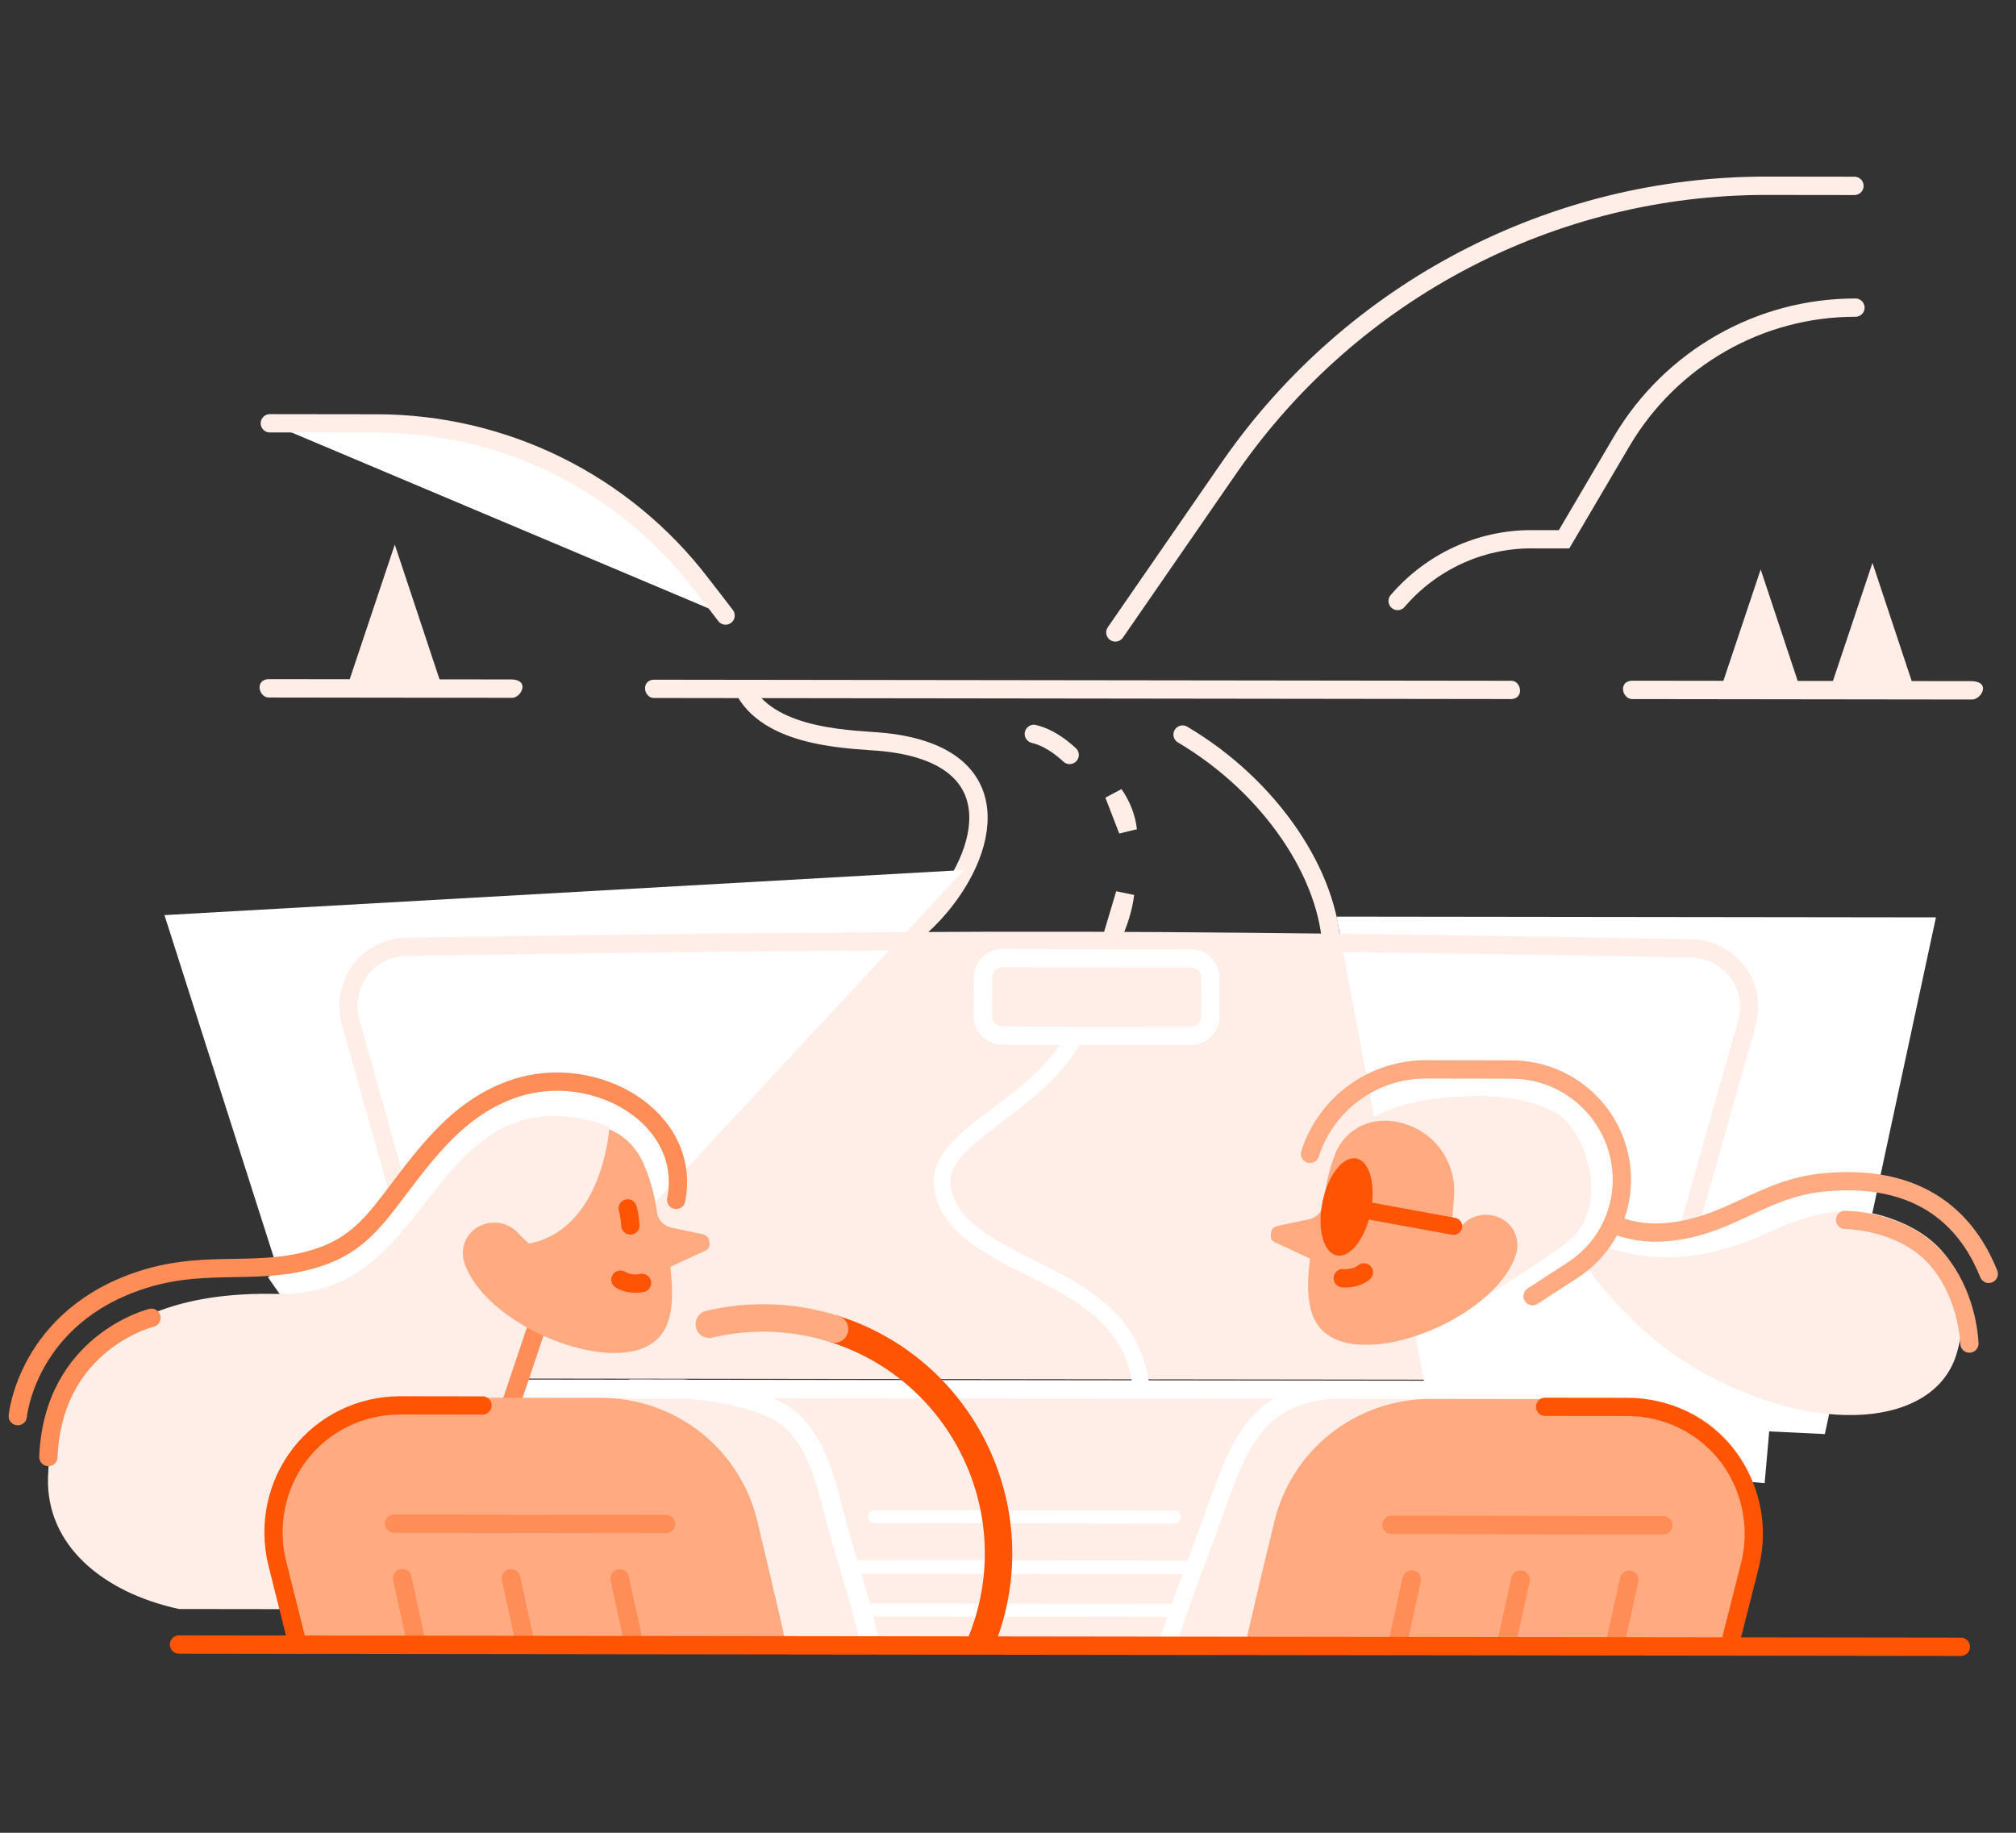 <svg width="220" height="200" viewBox="0 0 220 200" fill="none" xmlns="http://www.w3.org/2000/svg">
<rect x="0" y="0" width="220" height="200" fill="#333333" stroke="none"/>
<g clip-path="url(#clip0_116_12530)">
<path fill-rule="evenodd" clip-rule="evenodd" d="M36.395 179.339C36.395 179.339 45.809 166.66 51.924 158.429C55.144 154.091 60.228 151.537 65.629 151.544L131.998 151.628L131.963 179.459L36.395 179.339Z" fill="#FFEEE7"/>
<path fill-rule="evenodd" clip-rule="evenodd" d="M188.183 179.53L169.026 151.674L94.071 151.58L94.036 179.411L188.183 179.53Z" fill="#FFEEE7"/>
<path d="M55.911 74.144C57.81 74.249 56.898 76.1 55.909 76.15L29.285 76.116C28.24 76.056 27.793 74.189 29.287 74.111L55.911 74.144Z" fill="#FFEEE7"/>
<path d="M215.255 74.328C217.253 74.455 216.232 76.276 215.253 76.334L178.067 76.287C177.021 76.219 176.586 74.374 178.07 74.281L215.255 74.328Z" fill="#FFEEE7"/>
<path d="M165.005 74.29C166.02 74.394 166.308 76.148 165.003 76.284L71.291 76.166C70.204 76.061 69.988 74.273 71.294 74.171L165.005 74.29Z" fill="#FFEEE7"/>
<path d="M81.273 75.392C84.293 80.799 93.524 80.66 96.595 80.993C110.541 82.523 107.937 93.158 101.912 99.692C98.409 103.499 94.116 105.407 90.333 105.908" stroke="#FFEEE7" stroke-width="2.003" stroke-miterlimit="1.5" stroke-linecap="round"/>
<path d="M129.052 80.159C138.691 85.861 145.103 95.521 145.326 103.748" stroke="#FFEEE7" stroke-width="1.999" stroke-miterlimit="1.5" stroke-linecap="round"/>
<path d="M116.726 82.379C115.614 81.355 114.307 80.445 112.822 80.087M121.347 102.306C122.017 100.768 122.579 99.22 122.768 97.547L121.347 102.306ZM123.071 90.595C122.93 89.224 122.362 87.817 121.563 86.685L123.071 90.595Z" stroke="#FFEEE7" stroke-width="2.003" stroke-miterlimit="1.5" stroke-linecap="round"/>
<path d="M202.369 20.283L192.822 20.271C169.445 20.241 147.597 31.688 134.235 50.892C127.483 60.669 121.716 69.013 121.716 69.013" stroke="#FFEEE7" stroke-width="2.001" stroke-miterlimit="1.5" stroke-linecap="round"/>
<path fill-rule="evenodd" clip-rule="evenodd" d="M43.082 59.427L48.539 75.868L37.583 75.854L43.082 59.427Z" fill="#FFEEE7"/>
<path fill-rule="evenodd" clip-rule="evenodd" d="M192.137 62.139L196.756 76.052L187.484 76.041L192.137 62.139Z" fill="#FFEEE7"/>
<path fill-rule="evenodd" clip-rule="evenodd" d="M204.337 61.422L208.956 75.336L199.684 75.324L204.337 61.422Z" fill="#FFEEE7"/>
<path fill-rule="evenodd" clip-rule="evenodd" d="M29.446 46.192L41.135 46.207C47.974 46.213 54.719 47.792 60.849 50.822C66.98 53.852 72.331 58.252 76.489 63.681C78.112 65.766 79.179 67.17 79.179 67.17" fill="white"/>
<path d="M29.446 46.192L41.135 46.207C47.974 46.213 54.719 47.792 60.849 50.822C66.98 53.852 72.331 58.252 76.489 63.681C78.113 65.766 79.179 67.17 79.179 67.17" stroke="#FFEEE7" stroke-width="1.998" stroke-miterlimit="1.5" stroke-linecap="round"/>
<path d="M202.482 33.57C192.015 33.557 182.345 39.099 176.99 48.128C173.689 53.751 170.682 58.85 170.682 58.85L167.095 58.846C161.532 58.838 156.185 61.303 152.52 65.584" stroke="#FFEEE7" stroke-width="1.994" stroke-miterlimit="1.5" stroke-linecap="round"/>
<path fill-rule="evenodd" clip-rule="evenodd" d="M49.167 150.425C49.167 150.425 42.007 124.929 38.263 111.505C37.712 109.576 38.157 107.507 39.266 105.902C40.485 104.297 42.367 103.345 44.358 103.31C59.848 103.074 93.483 102.606 118.046 102.665C141.17 102.723 170.489 103.223 184.54 103.486C186.531 103.517 188.411 104.483 189.626 106.091C190.841 107.699 191.17 109.769 190.615 111.697C186.836 125.111 179.612 150.589 179.612 150.589" fill="#FFEEE7"/>
<path fill-rule="evenodd" clip-rule="evenodd" d="M35.68 155.382L71.046 154.893L56.996 150.576L59.818 143.77L105.188 94.94L17.947 99.86L35.68 155.382Z" fill="white"/>
<path fill-rule="evenodd" clip-rule="evenodd" d="M156.095 154.442L199.14 156.49L211.263 100.106L145.855 100.024L156.095 154.442Z" fill="white"/>
<path d="M49.167 150.425C49.167 150.425 42.007 124.929 38.263 111.505C37.712 109.576 38.157 107.507 39.266 105.902C40.485 104.297 42.367 103.345 44.358 103.31C59.848 103.074 93.483 102.606 118.046 102.665C141.17 102.723 170.489 103.223 184.54 103.486C186.531 103.517 188.411 104.483 189.626 106.091C190.841 107.699 191.17 109.769 190.615 111.697C186.836 125.111 179.612 150.589 179.612 150.589" stroke="#FFEEE7" stroke-width="1.984" stroke-miterlimit="1.5" stroke-linecap="round"/>
<path fill-rule="evenodd" clip-rule="evenodd" d="M29.241 139.379L46.674 127.189L55.368 139.622L37.934 151.812L29.241 139.379Z" fill="white"/>
<path fill-rule="evenodd" clip-rule="evenodd" d="M58.928 142.838L66.432 135.932L66.524 122.984C66.524 122.984 60.206 120.118 54.519 123.269C45.658 128.186 43.588 141.497 30.171 141.199C12.292 140.802 5.607 149.854 5.241 161.2C5.003 168.554 11.145 173.762 19.535 175.581L45.77 175.614" fill="#FFEEE7"/>
<path fill-rule="evenodd" clip-rule="evenodd" d="M177.188 132.967L194.986 134.543L192.569 161.849L174.771 160.273L177.188 132.967Z" fill="white"/>
<path fill-rule="evenodd" clip-rule="evenodd" d="M173.065 138.119C173.065 138.119 177.746 145.217 185.41 149.556C198.19 156.796 211.139 155.763 213.521 147.717C215.76 140.15 212.817 134.946 205.576 132.716C201.646 131.503 197.596 132.406 193.862 134.107C188.916 136.368 182.33 138.796 174.715 135.854" fill="#FFEEE7"/>
<path d="M56.558 151.543L178.918 151.698" stroke="white" stroke-width="2.003" stroke-miterlimit="1.5" stroke-linecap="round" stroke-linejoin="round"/>
<path d="M95.473 165.507L128.131 165.548" stroke="white" stroke-width="1.42" stroke-miterlimit="1.5" stroke-linecap="round" stroke-linejoin="round"/>
<path d="M92.629 170.986L130.045 171.033" stroke="white" stroke-width="1.487" stroke-miterlimit="1.5" stroke-linecap="round" stroke-linejoin="round"/>
<path d="M94.537 175.673L128.118 175.716" stroke="white" stroke-width="1.42" stroke-miterlimit="1.5" stroke-linecap="round" stroke-linejoin="round"/>
<path d="M118.547 110.329C114.711 121.755 99.783 123.542 103.348 131.294C106.889 139.057 123.165 138.709 124.52 151.365" stroke="white" stroke-width="1.814" stroke-miterlimit="1.5" stroke-linecap="round"/>
<path d="M145.756 151.658C145.378 151.684 144.998 151.727 144.618 151.77C142.504 152.048 140.418 152.668 138.634 154.015C135.824 156.124 134.183 160.426 132.927 163.957C131.223 168.766 128.977 174.47 127.415 179.332" stroke="white" stroke-width="1.902" stroke-miterlimit="1.5" stroke-linecap="round" stroke-linejoin="round"/>
<path d="M68.848 151.573L74.571 151.58C77.975 151.745 82.985 152.637 85.558 154.392C88.726 156.551 89.963 160.943 90.863 164.547C92.079 169.457 93.895 174.341 94.919 179.304" stroke="white" stroke-width="2.092" stroke-miterlimit="1.5" stroke-linecap="round" stroke-linejoin="round"/>
<path d="M59.21 142.914L53.459 160.02" stroke="#FF8D57" stroke-width="1.996" stroke-miterlimit="1.5" stroke-linecap="round" stroke-linejoin="round"/>
<path fill-rule="evenodd" clip-rule="evenodd" d="M32.487 179.996C32.487 179.996 31.369 175.169 30.026 169.545C29.018 165.433 30.035 161.09 32.627 157.766C35.219 154.442 39.274 152.509 43.437 152.514L65.601 152.542C73.815 152.553 80.895 158.212 82.686 166.188C84.365 173.105 85.931 180.063 85.931 180.063" fill="#FFAA81"/>
<path d="M32.487 179.486C32.487 179.486 31.479 175.445 30.248 170.555C29.24 166.424 30.147 162.033 32.739 158.677C35.331 155.321 39.384 153.353 43.659 153.358L52.66 153.37" stroke="#FF5403" stroke-width="1.989" stroke-miterlimit="1.5" stroke-linecap="round" stroke-linejoin="round"/>
<path fill-rule="evenodd" clip-rule="evenodd" d="M132.095 106.698C132.096 105.532 131.145 104.584 130.003 104.582L109.354 104.556C108.213 104.555 107.261 105.5 107.259 106.667L107.254 110.893C107.252 112.059 108.202 113.007 109.344 113.008L129.992 113.034C131.134 113.036 132.088 112.09 132.089 110.924L132.095 106.698Z" fill="#FFEEE7" stroke="white" stroke-width="1.991" stroke-miterlimit="1.5" stroke-linecap="round" stroke-linejoin="round"/>
<path d="M142.963 125.904C143.823 123.223 145.515 120.885 147.792 119.229C150.07 117.573 152.815 116.684 155.631 116.692C158.589 116.705 161.889 116.709 164.985 116.713C171.625 116.732 176.999 122.129 176.991 128.769L176.991 128.778C176.986 132.734 174.979 136.423 171.657 138.577C169.389 140.058 167.25 141.442 167.25 141.442" stroke="#FFAA81" stroke-width="2.002" stroke-miterlimit="1.5" stroke-linecap="round" stroke-linejoin="round"/>
<path fill-rule="evenodd" clip-rule="evenodd" d="M189.182 180.193C189.182 180.193 190.312 175.369 191.669 169.748C192.687 165.639 191.681 161.293 189.098 157.963C186.514 154.633 182.464 152.69 178.301 152.684L156.136 152.656C147.923 152.646 140.828 158.287 139.018 166.259C137.321 173.172 135.737 180.126 135.737 180.126" fill="#FFAA81"/>
<path d="M188.715 179.682C188.715 179.682 189.733 175.645 190.977 170.758C191.994 166.629 191.098 162.236 188.515 158.874C185.931 155.511 181.884 153.532 177.608 153.527L168.607 153.516" stroke="#FF5403" stroke-width="1.989" stroke-miterlimit="1.5" stroke-linecap="round" stroke-linejoin="round"/>
<path d="M177.789 172.398L176.217 179.526" stroke="#FF8D57" stroke-width="2.034" stroke-miterlimit="1.5" stroke-linecap="round" stroke-linejoin="round"/>
<path d="M165.927 172.383L164.356 179.511" stroke="#FF8D57" stroke-width="2.034" stroke-miterlimit="1.5" stroke-linecap="round" stroke-linejoin="round"/>
<path d="M154.056 172.368L152.484 179.496" stroke="#FF8D57" stroke-width="2.034" stroke-miterlimit="1.5" stroke-linecap="round" stroke-linejoin="round"/>
<path d="M181.516 166.443L151.853 166.406" stroke="#FF8D57" stroke-width="2" stroke-miterlimit="1.5" stroke-linecap="round" stroke-linejoin="round"/>
<path d="M43.899 172.229L45.453 179.362" stroke="#FF8D57" stroke-width="2.034" stroke-miterlimit="1.5" stroke-linecap="round" stroke-linejoin="round"/>
<path d="M55.77 172.244L57.324 179.376" stroke="#FF8D57" stroke-width="2.034" stroke-miterlimit="1.5" stroke-linecap="round" stroke-linejoin="round"/>
<path d="M67.632 172.259L69.186 179.391" stroke="#FF8D57" stroke-width="2.034" stroke-miterlimit="1.5" stroke-linecap="round" stroke-linejoin="round"/>
<path fill-rule="evenodd" clip-rule="evenodd" d="M70.285 127.126C69.583 125.382 68.277 123.985 66.48 123.232L66.483 123.203C66.483 123.203 65.769 134.134 57.729 135.71C57.729 135.71 57.065 135.132 56.411 134.427C55.754 133.764 54.783 133.388 53.918 133.423C52.912 133.432 52.016 133.824 51.379 134.512C50.583 135.372 50.325 136.612 50.653 137.733C52.667 143.96 63.969 149.1 69.734 147.273C72.844 146.237 73.803 143.611 73.144 138.254C73.144 138.254 75.095 137.327 76.892 136.515C77.337 136.355 77.516 135.955 77.411 135.529C77.448 135.131 77.049 134.778 76.768 134.71C75.5 134.45 74.234 134.162 73.249 133.957C72.405 133.765 71.751 133.074 71.687 132.206C71.516 130.942 71.116 129.025 70.285 127.126Z" fill="#FFAA81"/>
<path fill-rule="evenodd" clip-rule="evenodd" d="M146.104 125.624C146.918 122.926 151.24 121.039 153.587 120.47C158.297 119.324 165.252 119.014 169.574 121.315C172.998 123.137 175.545 130.814 171.79 134.875C170.495 136.279 161.924 141.618 161.924 141.618" fill="#FFEEE7"/>
<path d="M73.789 130.938C75.543 122.002 65.01 115.871 56.25 118.745C50.203 120.733 46.656 125.629 43.174 130.206C41.257 132.715 39.235 135.58 35.38 136.999C28.647 139.483 22.912 137.274 15.53 139.644C2.937 143.695 1.938 154.534 1.938 154.534" stroke="#FF8D57" stroke-width="1.996" stroke-miterlimit="1.5" stroke-linecap="round" stroke-linejoin="round"/>
<path d="M176.057 133.622C177.673 134.23 179.458 134.62 181.519 134.479C188.614 134.005 192.085 129.721 198.95 129.035C210.995 127.836 215.287 134.702 217.028 139.008" stroke="#FFAA81" stroke-width="1.996" stroke-miterlimit="1.5" stroke-linecap="round" stroke-linejoin="round"/>
<path d="M201.349 133.116C204.444 133.242 207.885 134.245 210.368 136.413C213.059 138.751 214.693 142.81 214.918 146.614" stroke="#FFAA81" stroke-width="1.995" stroke-miterlimit="1.5" stroke-linecap="round" stroke-linejoin="round"/>
<path d="M16.526 143.802C16.526 143.802 5.776 146.445 5.281 158.994" stroke="#FF8D57" stroke-width="2.003" stroke-miterlimit="1.5" stroke-linecap="round" stroke-linejoin="round"/>
<path d="M19.537 179.459L213.98 179.704" stroke="#FF5403" stroke-width="2.001" stroke-miterlimit="1.5" stroke-linecap="round"/>
<path d="M43.006 166.269L72.669 166.306" stroke="#FF8D57" stroke-width="2" stroke-miterlimit="1.5" stroke-linecap="round" stroke-linejoin="round"/>
<path d="M68.503 131.869C68.677 132.481 68.747 133.099 68.793 133.726" stroke="#FF5403" stroke-width="1.996" stroke-miterlimit="1.5" stroke-linecap="round"/>
<path d="M70.06 139.995C69.67 140.094 68.59 140.194 67.705 139.64" stroke="#FF5403" stroke-width="2.002" stroke-miterlimit="1.5" stroke-linecap="round"/>
<path d="M91.075 145.031C104.584 149.335 112.055 163.805 107.753 177.308C107.565 177.897 107.361 178.468 107.137 179.032" stroke="#FF5403" stroke-width="2.997" stroke-miterlimit="1.5" stroke-linecap="round" stroke-linejoin="round"/>
<path d="M77.403 144.505C78.951 144.137 80.53 143.917 82.119 143.847C85.151 143.705 88.184 144.106 91.075 145.031" stroke="#FFAA81" stroke-width="2.997" stroke-miterlimit="1.5" stroke-linecap="round" stroke-linejoin="round"/>
<path fill-rule="evenodd" clip-rule="evenodd" d="M145.56 126.308C146.35 123.898 148.502 122.286 151.087 122.3L151.086 122.286C153.097 122.308 155.184 123.17 156.611 124.694C157.319 125.449 157.869 126.339 158.226 127.311C158.584 128.282 158.742 129.316 158.693 130.35C158.479 132.794 158.374 134.841 158.374 134.841C158.374 134.841 159.041 134.266 159.696 133.561C160.355 132.9 161.327 132.527 162.192 132.564C163.197 132.576 164.092 132.97 164.728 133.659C165.522 134.522 165.777 135.762 165.446 136.882C163.416 143.105 152.101 148.215 146.341 146.374C143.234 145.33 142.281 142.702 142.953 137.347C142.953 137.347 141.005 136.415 139.21 135.599C138.765 135.437 138.588 135.037 138.693 134.611C138.658 134.212 139.057 133.861 139.338 133.793C140.607 133.537 141.873 133.252 142.86 133.049C143.705 132.874 144.358 132.155 144.423 131.274C144.599 130.024 144.865 128.178 145.56 126.308Z" fill="#FFAA81"/>
<path d="M146.536 139.481C146.937 139.534 148.02 139.506 148.834 138.851" stroke="#FF5403" stroke-width="2.002" stroke-miterlimit="1.5" stroke-linecap="round"/>
<path d="M147.76 131.219C147.585 131.831 147.513 132.449 147.465 133.076" stroke="white" stroke-width="1.996" stroke-miterlimit="1.5" stroke-linecap="round"/>
<path d="M145.769 136.97C147.198 137.39 148.885 135.375 149.537 132.47C150.188 129.564 149.558 126.868 148.13 126.448C146.701 126.028 145.014 128.043 144.362 130.949C143.711 133.854 144.341 136.55 145.769 136.97Z" fill="#FF5403"/>
<path d="M146.129 131.533L158.622 133.817" stroke="#FF5403" stroke-width="1.877" stroke-miterlimit="1.5" stroke-linecap="round" stroke-linejoin="round"/>
</g>
<defs>
<clipPath id="clip0_116_12530">
<rect width="220" height="200" fill="white"/>
</clipPath>
</defs>
</svg>
